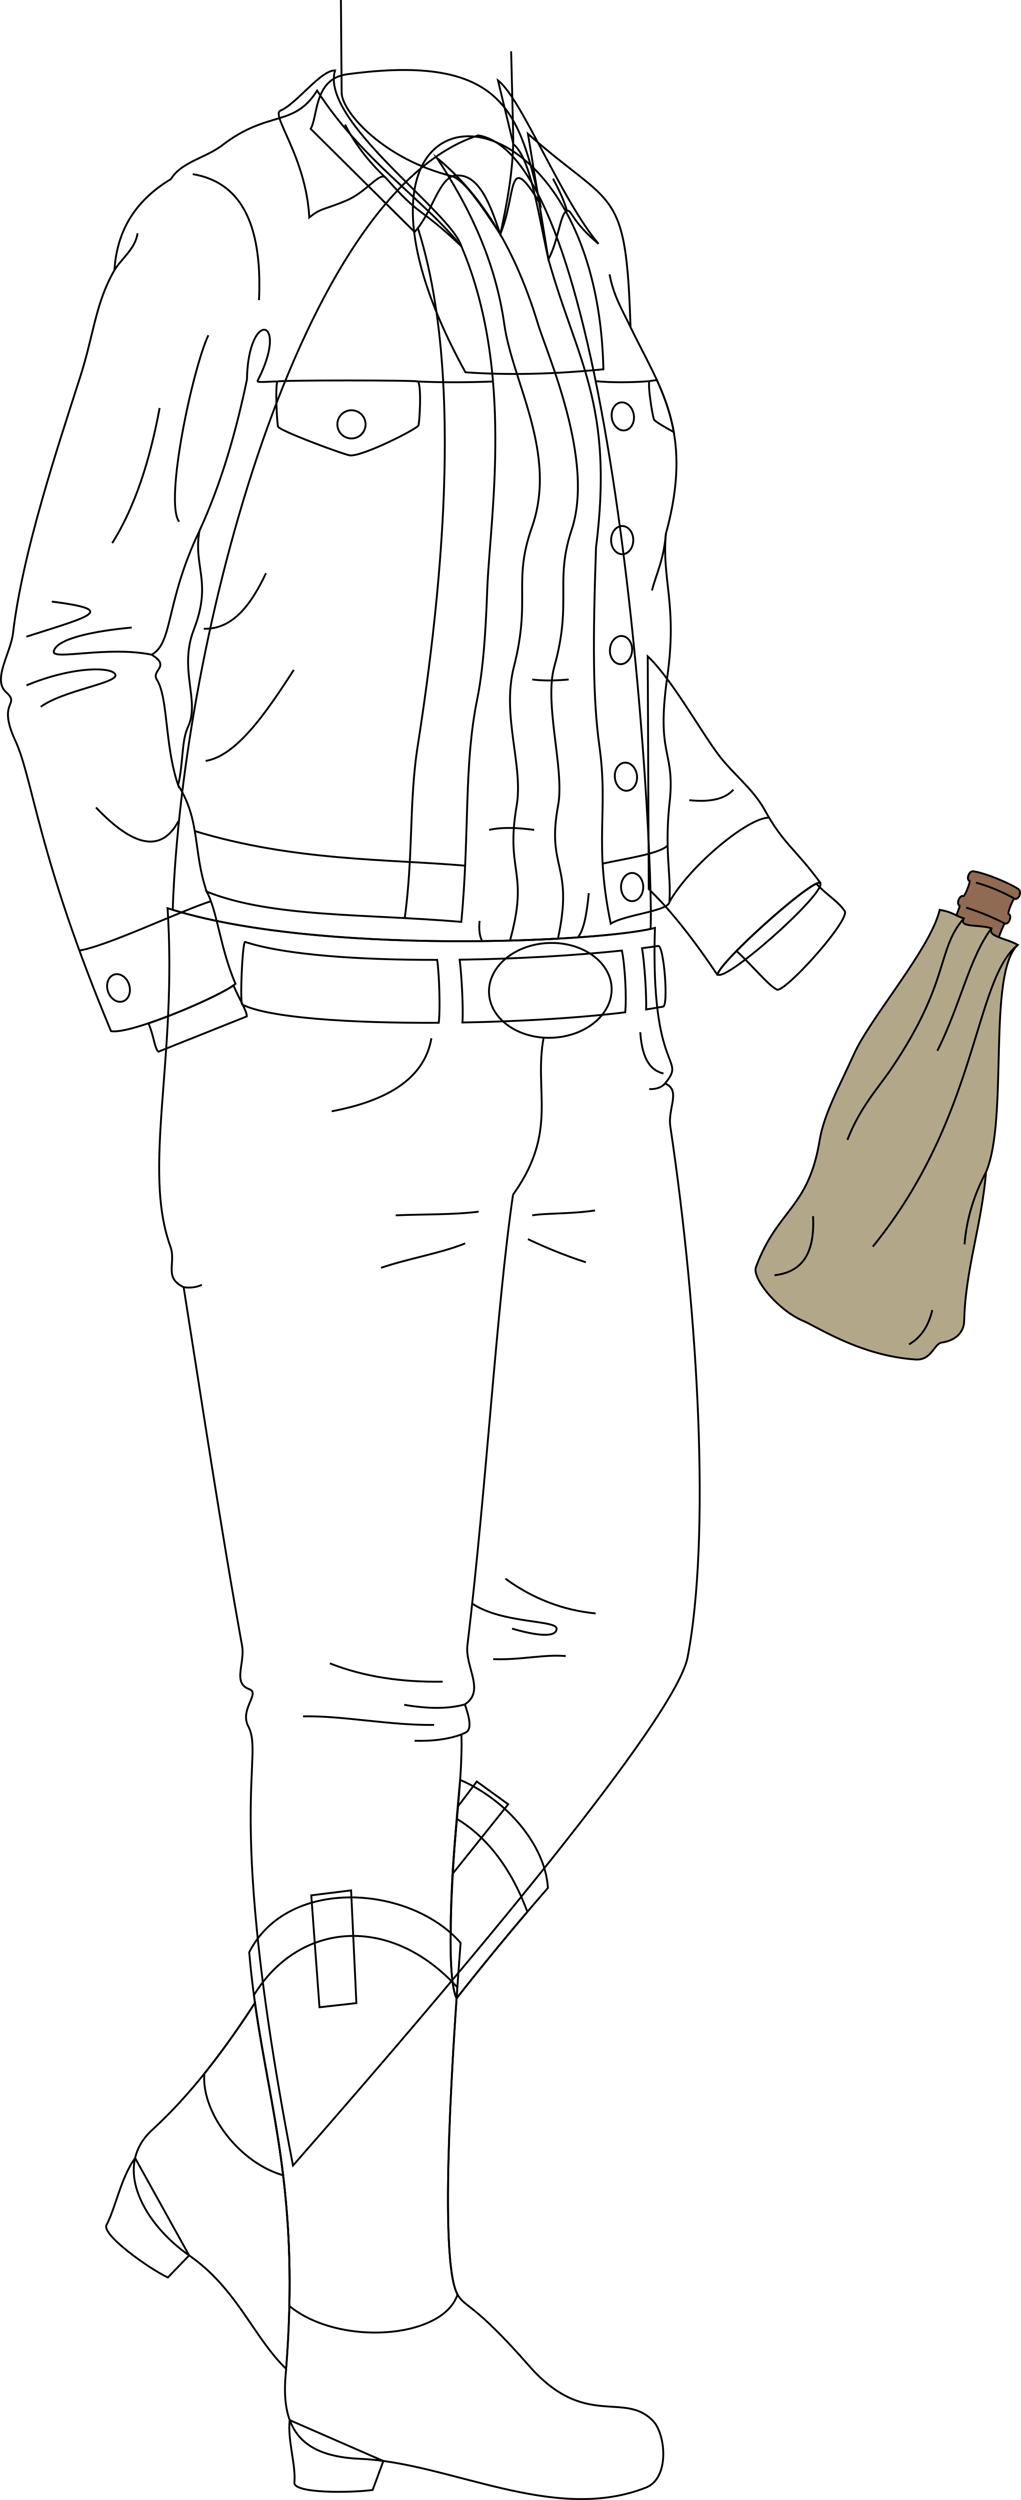 <svg id="presence" xmlns="http://www.w3.org/2000/svg" viewBox="0 0 1086.62 2660.51">
  <defs>
    <style>
      .cls-1 {
        fill: #916a53;
      }

      .cls-1, .cls-2, .cls-3 {
        stroke: #000;
        stroke-miterlimit: 10;
        stroke-width: 2px;
      }

      .cls-2 {
        fill: none;
      }

      .cls-3 {
        fill: #b3a78a;
      }
    </style>
  </defs>
  <title>chuckling</title>
  <g id="bottle">
    <path id="bottleSide" class="cls-1" d="M1055.9,1019.84c-1.32-.48,12.18-37.54,13.5-37,4.23,1.61,8.25-8.57,4-10.24-1.48-.58,4.92-16.75,6.4-16.17,4.44,1.76,8-7.45,4.05-10.23-9-6.23-35.32-17.22-48.1-19-4.46-.63-7.8,8.76-4,10.24,1.45.58-5,16.75-6.4,16.17-4.1-1.62-8.12,8.56-4,10.24,1,.43-14.47,36.69-15.5,36.24Z"/>
    <g id="bottleCreaseLine">
      <path class="cls-2" d="M1079.85,956.39a186.49,186.49,0,0,0-41.07-17.08"/>
      <path class="cls-2" d="M1069.4,982.8a254.48,254.48,0,0,0-41.15-16.88"/>
    </g>
    <path id="bag" class="cls-3" d="M804.52,1348.45c-4.37,11.74,23.16,45.74,50,57.1,15.93,6.75,61.5,37.42,119.91,41.22,17.12,1.12,19.62-16.8,27.73-18,15.07-2.21,23.71-10.94,24-23.23,1.19-53.89,18.46-101.06,23.23-158.13,24.3-57.08,1-211.49,33.84-241.89-13.11-7.34-32.17-8.53-28-17.59-13.58-4.53-35.25-.26-29.43-10.61-9.82-3-11.88-6.89-25.74-9-9.44,40.63-73.87,115-91,153-15.82,35-32.22,64.46-36.71,92C860.43,1286.32,827.68,1286.32,804.52,1348.45Z"/>
    <g id="bagOverlapLine">
      <path class="cls-2" d="M1049.34,1247.42c-13,24.62-20.72,50.2-22.84,76.81"/>
      <path class="cls-2" d="M1055.21,987.94c-23.65,31.36-33.14,81.72-57.62,130.3"/>
      <path class="cls-2" d="M1025.78,977.33c-29.34,33.64-14.21,67.19-77.53,160.52-12.64,18.63-33.29,41-46.37,75.21"/>
      <path class="cls-2" d="M1083.18,1005.53c-47,37.72-41.22,181.93-154.27,321.13"/>
      <path class="cls-2" d="M992.22,1394.18c-3.8,16.11-11.48,28.76-24.71,36.5"/>
      <path class="cls-2" d="M865.32,1294.23c1.68,34.82-7.86,59-41,62.89"/>
    </g>
  </g>
  <path id="anaJeans" class="cls-2" d="M178.3,966.5c157.07,50.72,462.83,35.92,518.72,20.94-5,158.33,34.55,136.49,10.76,165.6,17.28,7.17,2.73,26.24,5.62,45.64,30.42,204.12,42.66,437.77,18.43,564.8-12.41,65.06-238.53,333.83-420,541.09-74-381.71-30.17-433.81-47.59-467.44-9.51-18.35,13.2-35.18.94-39.57-18-6.43-4.19-27.69-7.54-46.17-21.67-119.65-42.39-256.26-62.18-381.56-21.67-10.37-7.69-25.63-14.13-43.34C151.21,1243.58,188.9,1125.81,178.3,966.5Z"/>
  <g id="anaBelt">
    <path class="cls-2" d="M465.3,1021.5c-82.76.14-161.9-5.16-204.5-19.12-2.84-.12-5.71,66.6-2.87,66.72,27.72,14.05,115,19.9,209,19.34C468.63,1074.79,467.65,1038.93,465.3,1021.5Z"/>
    <path class="cls-2" d="M661.89,1011.55c-48.8,5.21-110.87,8.9-172.69,9.76,2.31,18.4,4,53.92,2.93,66.83,61.86-1.11,124.52-4.89,173.25-10.85C667,1061.21,665.16,1028.08,661.89,1011.55Z"/>
    <path class="cls-2" d="M700.61,1006.68c-5.46.82-11.24,1.61-17.3,2.38,2.61,15.65,4.89,49.8,4.33,65.2,6.35-1,12.37-2,18-3C711.66,1070.78,706.64,1006.21,700.61,1006.68Z"/>
  </g>
  <ellipse id="anaBuckle" class="cls-2" cx="585.75" cy="1053.91" rx="65.3" ry="50.45" transform="translate(-44.59 26.05) rotate(-2.45)"/>
  <g id="clothesDisplayLine">
    <path class="cls-2" d="M459.13,1104.87c-6.55,38-38.94,65.16-106.11,77.75"/>
    <path class="cls-2" d="M681.41,1098.47c1.57,22.88,7.76,40.06,24.7,43.91"/>
    <path class="cls-2" d="M578.58,1104.12c-10.68,57.47,15.85,99.54-32.59,167.24"/>
  </g>
  <g id="clothesOverlapLine">
    <path class="cls-2" d="M546,1271.36c-17.65,120.76-28.4,312.84-48.53,479.32-2.82,23.35,19.34,48.65-2.74,63.12,11,31.1.91,29.27-3.66,32,1.79,56.35-11.89,125.32-11.19,211.35"/>
  </g>
  <g id="clothesFoldLine">
    <path class="cls-2" d="M707.78,1153c-3.49,4.08-8.93,6.26-16.81,6"/>
    <path class="cls-2" d="M633.24,1288.17c-26.6,3.9-51.32,2.67-66.82,5.19"/>
    <path class="cls-2" d="M561.88,1318.66a508.73,508.73,0,0,0,61.63,24.65"/>
    <path class="cls-2" d="M509.34,1289.47c-27.48,3.43-59,2.6-88.22,3.89"/>
    <path class="cls-2" d="M495.07,1323.2c-25.69,10.46-61,16.22-89.52,26"/>
    <path class="cls-2" d="M195.49,1369.83c5.73.73,12.22.73,19.35-2.52"/>
    <path class="cls-2" d="M537.88,1680q43.7,31.89,96,37"/>
    <path class="cls-2" d="M502.53,1706.53c32.11,21.44,89.94,17.35,89.84,26.63-.1,9.63-20.08,7.94-47.38,0"/>
    <path class="cls-2" d="M602.1,1762.35c-23.35-2-49.3,4.54-77.19,3.25"/>
    <path class="cls-2" d="M351.07,1770.14c36.79,14.51,77.12,20.18,120,19.46"/>
    <path class="cls-2" d="M494.72,1813.8c-18,5.12-40,4.61-64.52.45"/>
    <path class="cls-2" d="M491.06,1845.82c-14.41,5.18-31.14,7.25-49.83,6.7"/>
    <path class="cls-2" d="M462,1835.65c-46.71.65-98.56-10.12-139.47-9.08"/>
  </g>
  <g id="anaHeelSide">
    <path class="cls-2" d="M201.31,2400.2l-22.69,23.5c-20.57-9.82-70.72-45.6-65.24-55.93,9.59-18.05,15.51-50.94,30.42-71.18Z"/>
    <path class="cls-2" d="M408,2619l-11.4,30.8c-23.75,3.2-84.34,3.8-83.29-7.84,1.73-19.15-7.42-44.81-5-66.48Z"/>
  </g>
  <g id="anaBoot">
    <path class="cls-2" d="M271.35,2131.41c-33.1,51.22-69.46,98.82-109.18,135-43.72,39.82-8.11,101,39.14,133.8,50.93,35.36,67.91,86.28,103.2,120.73C318.94,2336,287.8,2248.11,271.35,2131.41Z"/>
    <path class="cls-2" d="M490.21,2067.57c-11.2,146.09-22,341.08-3.29,374.17,8.2,14.48,16.85,8.2,76,75.79,59.56,68,100.93,26.65,132,58.69,13.63,14,18.16,61-7.55,71.07C589,2686,478.49,2620.71,383.29,2616.67c-60.36-2.56-84.3-29.34-79.38-88.27,18.18-217.66-26.14-302.37-38.68-450.85C306.29,1996.75,436.47,2006.05,490.21,2067.57Z"/>
    <path class="cls-2" d="M583.13,2009.14c-2.65-45.18-43.47-93.49-93.41-115-5.22,52.6-17.73,204.74-3.79,232.44C517.18,2086.86,551.07,2045.86,583.13,2009.14Z"/>
  </g>
  <g id="anaBootLeg">
    <path class="cls-2" d="M271.35,2131.39a904.1,904.1,0,0,1-53.77,75.23c-3.87,39.39,35.36,94.43,83.76,108.29C293.37,2249,280.22,2194.36,271.35,2131.39Z"/>
    <path class="cls-2" d="M270.23,2123.26c14.07,105.61,41,185.88,37.72,330.73,52.37,43.12,163.45,35.37,179-12.25-16.77-29.61-9.86-188.91-.19-326.78C414.67,2035.69,317.36,2046,270.23,2123.26Z"/>
    <path class="cls-2" d="M561.25,2034.53c-16.22-43.82-41.33-78.64-75-98.9-4.63,43.18-12.4,167.07-.36,191C510.14,2095.81,536,2064.26,561.25,2034.53Z"/>
  </g>
  <g id="anaBootStrap">
    <polygon class="cls-2" points="373.66 2011.74 331.27 2017 340.01 2136.11 379.3 2131.69 373.66 2011.74"/>
    <path class="cls-2" d="M487.47,1922.34c-2,22.29-4.23,46.17-5.79,71.77l59.18-74-33.4-24.22Z"/>
  </g>
  <path id="anaJacketInner" class="cls-2" d="M872.83,939.45c-9.41-3.42-106.92,84.16-109.05,97.44C772,1046.1,881.06,948.66,872.83,939.45Z"/>
  <path id="anaShirt" class="cls-2" d="M692.4,988.55c4-85.92-36.34-819.63-183.38-844.5-188.81,60.59-315.31,533.17-325.2,824.19C338.44,1015.65,626.84,1002.94,692.4,988.55Z"/>
  <path id="anaShirtOrnament" class="cls-2" d="M642.17,393c-52.08,5.18-101.15,6.43-146.81,3.19C312.65,64.23,634.92,59.43,642.17,393Z"/>
  <g id="anaShirtTrim">
    <path class="cls-2" d="M898.75,969.23c-7.28-10.58-18.47-16.44-30-28.82-14.59,6.8-58.69,44.91-84.87,71.6,17.32,16.09,33.29,35.91,42.43,40.83C832.57,1059.86,906.79,977.52,898.75,969.23Z"/>
    <path class="cls-2" d="M158.05,1089c6.16,14.94,6.25,26.12,10.52,30.2l94.08-37.57c.26-5.23-7.26-17-14.22-32.93C234.79,1058.24,191.7,1077.67,158.05,1089Z"/>
    <path class="cls-2" d="M465.05,168.1c34.42,52.46,62.05,109,71.7,177.29,8.64,61.16,57.13,137.26,29.24,216.13-20.41,57.68-.57,75.54-19.14,148.47-13.16,51.65,10.34,104.78,3,147.45-12.22,71.17,13.56,69.18-7.1,143.53,17-.39,34.05-1.19,51.08-2.07,17.18-80.21-12.57-73.27.18-142.06,7-37.9-15.26-107.7-4-147.75,19.06-68.07.21-90.88,18.28-145,24.78-74.25-26-187.14-35.86-219.7C549,267.44,514.26,208.53,465.05,168.1Z"/>
  </g>
  <path id="anaShirtCollar" class="cls-2" d="M330.64,137.08,441.28,246.92c18.31-20.69,24-51.34,39.78-59.41,27.12-6.62,40.22,28.19,51.34,61.8,17.82-42.82,6.79-91.54,42.42-32.64C552.53,119.57,536,56.68,369.64,79,333.86,83.76,338.6,123.55,330.64,137.08Z"/>
  <g id="anaJacket">
    <path class="cls-2" d="M689.36,698.49c25,23.43,55.3,77.86,74.64,103.85,16,21.55,37.09,36.52,49.76,59.5,20.18,36.59,32.46,41.1,59.5,77.89-6.5-7.22-115.76,91.23-109.26,98.44-23.92-35.54-48.26-67.67-73.56-92Z"/>
    <path class="cls-2" d="M583.69,276l-21.81-133.6c90.73,80.4,104.45,53.87,109.17,205.79,31.43,64.94,67.68,110.5,37.62,219.81-4.43,49.42,12.36,75.4,1.48,152.46-11.81,83.57,7.37,76.93,3,128.61-6.65,56.75,1.47,80.35-.74,110.87-1.14,9.76-47.92,13.43-62.39,23.08-18.09-86.83-2.41-119.4-12-188.15-7.24-52-7.05-113.7-3.69-212.26C653.55,429.11,613.79,383.56,583.69,276Z"/>
    <path class="cls-2" d="M212.24,565c-36.36,75.95-27.82,119.27-50.9,131.7,21,12.92-.88,16.2,5.65,26.66,12.12,19.39,8.08,69.48,22.63,112.3,5.65-25,3.45-47.28,10.5-62.21,13.09-27.72-10.5-61.4,6.46-104.22C225.77,619.1,205.54,603.22,212.24,565ZM491,262c56.56,132.51,30.7,287.63,27.62,363.87-1.07,26.25-2.75,79-10.65,117.67-14.55,71.1-8.08,143-17,237.53-102.3-8.77-202-4.49-271-32.23,11.43,20.86,14.11,59.7,30.68,98.16-15.76,13.25-112.71,54.46-132.51,50.3C40.15,910.78,35.3,829.18,16.27,788.11c-19.72-42.57,6.09-37.29-9.81-51.53-14.79-13.24,4.89-41.66,7.36-62.57C24,587.6,61.09,476.84,85.39,401c14.58-45.52,16.16-78.37,36.4-113.45,2.75-44.67,24.58-75.7,60.12-96.93,10.94-18.27,37.13-22.61,54.57-36,49.28-38,75.94-18.59,101-58.18C385.22,170.37,450.52,212,491,262Z"/>
  </g>
  <g id="anaJacketCollar">
    <path class="cls-2" d="M491,262c-46.31-43.87-42.09-29.26-80.1-72.46-6.27-8-20.14,14.62-42.55,24-24.26,10.19-26.31,7.47-39.2,17.89-3.26-64.16-41.39-109.16-30.64-113.72,17.34-7.37,42.74-43.08,58.08-42.78C340.28,128.8,480,225.29,491,262Z"/>
    <path class="cls-2" d="M546.32,153.28,530,85.65c24.82,18.47,67.14,126.65,107,173.81-29-24-28.41-36.74-33.6-35-7.21,2.4-9.05,31.88-19.77,51.51-12.49-57.41-19.37-107.82-37.37-122.68"/>
    <path class="cls-2" d="M445.32,452.72c-1.93,4.17-59.9,33.32-72.89,31.91-5.82-.62-74.68-26.06-76.44-30.56-1.35-3.45-3.22-45.44-.63-48.09,1.43-1.46,147.85-1.47,149.37,0C448.87,410.07,446.53,450.1,445.32,452.72Z"/>
    <path class="cls-2" d="M699.11,404.48c-4.78.56-7.63,1-7.81,1.19-2.34,2.87,3.14,37.54,4.78,40.86.86,1.73,10,7.27,21,13.3C713.55,439.62,707,421.81,699.11,404.48Z"/>
  </g>
  <g id="anaJacketButton">
    <circle class="cls-2" cx="374.05" cy="451.6" r="15.01"/>
    <ellipse class="cls-2" cx="662.84" cy="443.12" rx="11.81" ry="15.01" transform="translate(-62.85 112.84) rotate(-9.29)"/>
    <ellipse class="cls-2" cx="662.18" cy="574.79" rx="11.81" ry="15.01"/>
    <ellipse class="cls-2" cx="660.91" cy="691.79" rx="15.01" ry="11.81" transform="translate(-75.6 1302.46) rotate(-85.97)"/>
    <ellipse class="cls-2" cx="125.35" cy="1052.58" rx="11.81" ry="15.01" transform="matrix(0.95, -0.31, 0.31, 0.95, -319.25, 90.3)"/>
    <ellipse class="cls-2" cx="666.15" cy="826.56" rx="11.81" ry="15.01" transform="translate(-81.7 73.11) rotate(-5.92)"/>
    <ellipse class="cls-2" cx="672.76" cy="944" rx="11.81" ry="15.01"/>
  </g>
  <g id="clothesDisplayLine-2" data-name="clothesDisplayLine">
    <path class="cls-2" d="M818.52,870.13c-22.12-.36-84,50.76-106.16,89.77"/>
    <path class="cls-2" d="M84.47,1011.55c29.83-4.9,104.23-40.68,140-52.54"/>
    <path class="cls-2" d="M691.3,405.67q-31.75,2.25-57.34,0"/>
    <path class="cls-2" d="M444.73,406c24.26,1.05,50.82,1.09,79.93,0"/>
    <path class="cls-2" d="M295.36,406c-8.63-.2-16.45,1.25-21.63,0"/>
    <path class="cls-2" d="M444.73,242.73c42.43,133.26,33.8,334.41-.12,550.67-9.39,59.9-4.6,115-13.84,183.65"/>
    <path class="cls-2" d="M710.5,899.86c-9.52,9.26-47.55,14.2-69.18,19.26"/>
    <path class="cls-2" d="M495,921.24c-82.69-7.13-182.38-4.76-287.74-36.84"/>
  </g>
  <g id="clothesEdgeLine">
    <path class="cls-2" d="M410.88,189.54c-19-17.83-33.44-36.87-43.68-57"/>
    <path class="cls-2" d="M603.46,224.45c-3.23-11.07-7.6-20.54-14.88-34.37"/>
  </g>
  <g id="clothesOverlapLine-2" data-name="clothesOverlapLine">
    <path class="cls-2" d="M212.24,565c23.09-50.29,38.84-104.68,50.61-161.29"/>
    <path class="cls-2" d="M189.62,835.64c23.67,37.13,15.79,70.21,30.32,113.2"/>
    <path class="cls-2" d="M648.72,291.88c4.16,22.67,13.24,37.33,22.33,56.27"/>
  </g>
  <g id="clothesFoldLine-2" data-name="clothesFoldLine">
    <path class="cls-2" d="M780.53,840.35c-8.75,9.81-24.34,13.59-46.89,11.21"/>
    <path class="cls-2" d="M708.67,568c-2.16,27.72-10.71,44-14.78,60.36"/>
    <path class="cls-2" d="M568.51,883.16c-17.73-2.37-34.22-3.07-47.91,0"/>
    <path class="cls-2" d="M605.2,723.12c-14.66,1.32-27.7,1.41-38.73,0"/>
    <path class="cls-2" d="M626.61,950.44c-2,21.06-5,39.08-11.6,47.14"/>
    <path class="cls-2" d="M510.4,980c-.83,8.63-.15,15.77,2.52,21"/>
    <path class="cls-2" d="M312.65,712.93c-30.65,47.63-61.45,91.51-93.78,96.84"/>
    <path class="cls-2" d="M283.09,610c-16.14,34-35.62,59.94-66.26,59.12"/>
    <path class="cls-2" d="M273.73,406c35.4-67.93-9.65-78-10.88-2.27"/>
    <path class="cls-2" d="M205.14,185.33c48.28,8,74.5,48.65,70.51,134.11"/>
    <path class="cls-2" d="M146.38,248.24c-2.33,16.55-16.59,26.27-24.59,39.28"/>
    <path class="cls-2" d="M169.89,434.19C159.63,489.25,144.12,538.61,119.42,578"/>
    <path class="cls-2" d="M221.73,356.77c-16.59,35.25-47,177-31.1,198.4"/>
    <path class="cls-2" d="M55.14,640.19c70.51,9,42.16,15.21-27,37.33"/>
    <path class="cls-2" d="M28.18,729.37c49.77-20.74,92.63-20,94.7-11.06,2,8.62-56,16.59-79.5,33.87"/>
    <path class="cls-2" d="M161.34,696.68c-46.76-9.48-105.56,6.25-104.13-3.26,2.07-13.83,44.24-22.12,82.95-25.58"/>
    <path class="cls-2" d="M189.93,873.84c-18.33,34.31-48.26,27.07-87.79-14.51"/>
  </g>
  <g id="skinMestizo">
    <path class="cls-2" d="M544,54.56l2.26,91.74c0,35.68-7,71.87-13.82,103-22.66-34.45-38.37-57.26-51.34-61.8-72.41-17.8-116.6-67.76-117.49-88.38L362.83,0"/>
  </g>
</svg>
